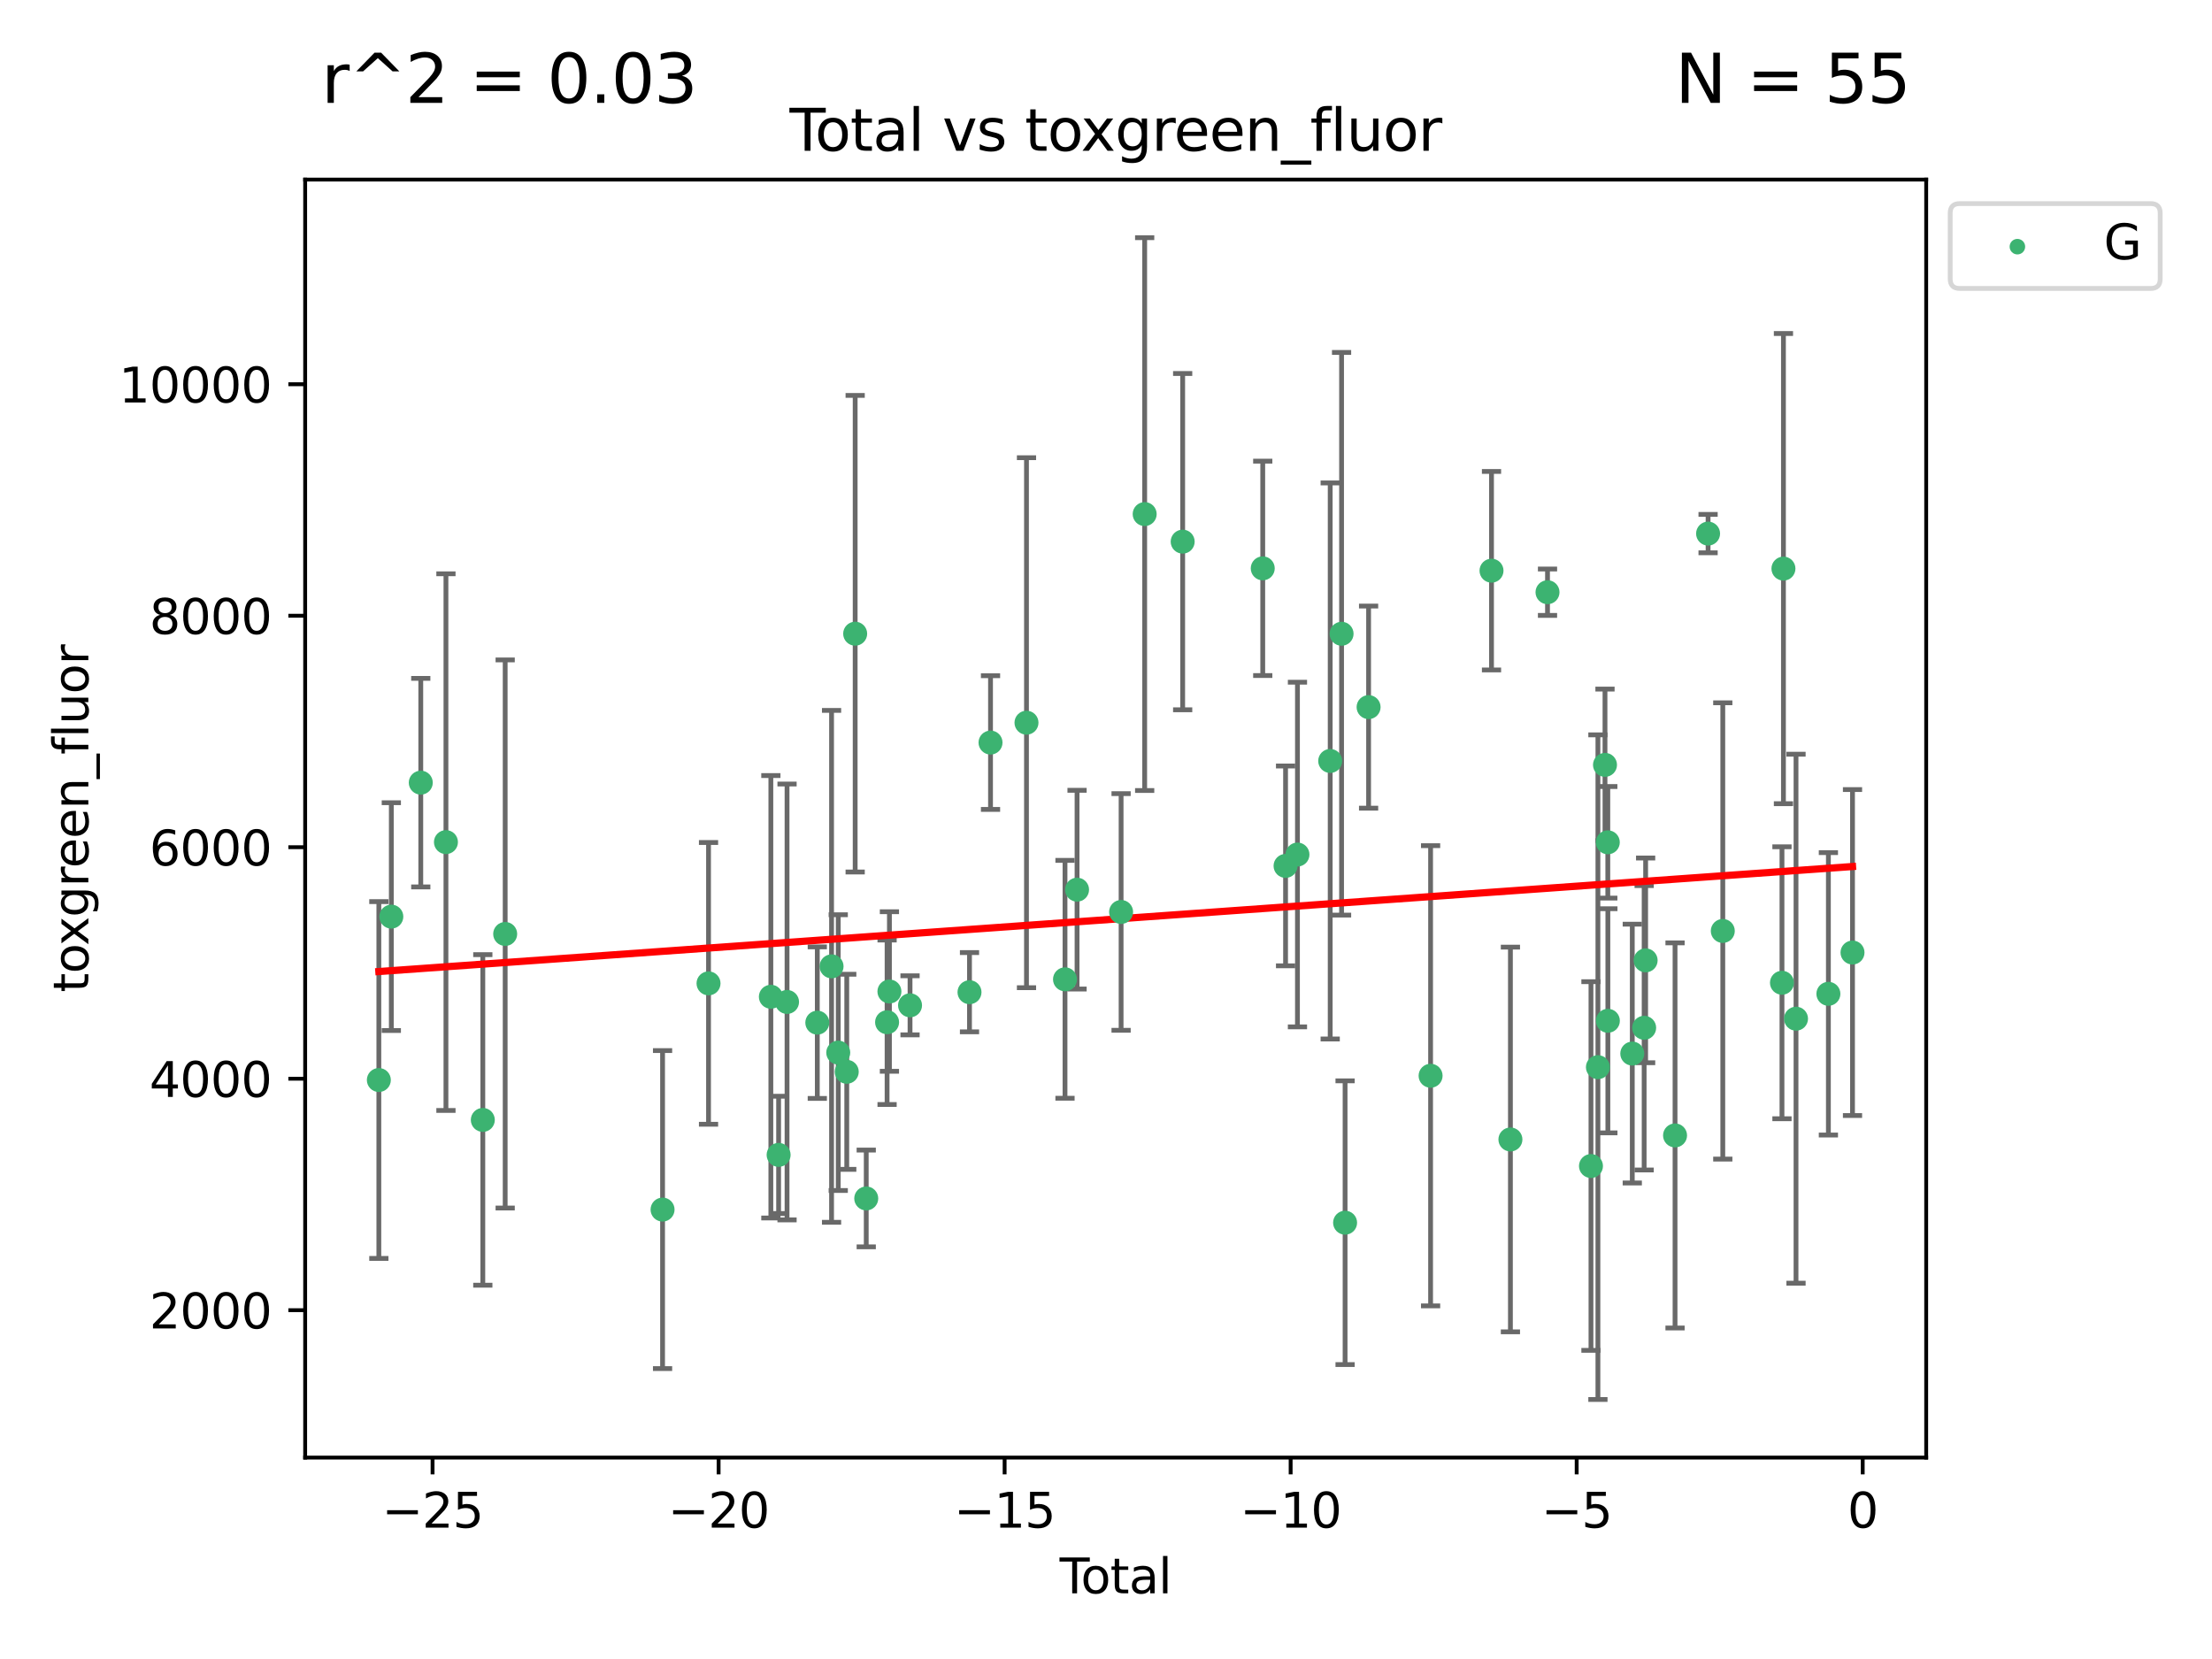 <?xml version="1.0" encoding="utf-8" standalone="no"?>
<!DOCTYPE svg PUBLIC "-//W3C//DTD SVG 1.1//EN"
  "http://www.w3.org/Graphics/SVG/1.1/DTD/svg11.dtd">
<svg xmlns:xlink="http://www.w3.org/1999/xlink" width="460.8pt" height="345.6pt" viewBox="0 0 460.8 345.6" xmlns="http://www.w3.org/2000/svg" version="1.1">
 <defs>
  <style type="text/css">*{stroke-linejoin: round; stroke-linecap: butt}</style>
 </defs>
 <g id="figure_1">
  <g id="patch_1">
   <path d="M 0 345.6 
L 460.8 345.6 
L 460.8 0 
L 0 0 
z
" style="fill: #ffffff"/>
  </g>
  <g id="axes_1">
   <g id="patch_2">
    <path d="M 63.571 303.64 
L 401.26 303.64 
L 401.26 37.411 
L 63.571 37.411 
z
" style="fill: #ffffff"/>
   </g>
   <g id="PathCollection_1">
    <defs>
     <path id="m24dd262005" d="M 0 1.118 
C 0.297 1.118 0.581 1 0.791 0.791 
C 1 0.581 1.118 0.297 1.118 0 
C 1.118 -0.297 1 -0.581 0.791 -0.791 
C 0.581 -1 0.297 -1.118 0 -1.118 
C -0.297 -1.118 -0.581 -1 -0.791 -0.791 
C -1 -0.581 -1.118 -0.297 -1.118 0 
C -1.118 0.297 -1 0.581 -0.791 0.791 
C -0.581 1 -0.297 1.118 0 1.118 
z
" style="stroke: #3cb371"/>
    </defs>
    <g clip-path="url(#p17756f77b7)">
     <use xlink:href="#m24dd262005" x="78.921" y="224.987" style="fill: #3cb371; stroke: #3cb371"/>
     <use xlink:href="#m24dd262005" x="81.519" y="190.95" style="fill: #3cb371; stroke: #3cb371"/>
     <use xlink:href="#m24dd262005" x="87.655" y="163.04" style="fill: #3cb371; stroke: #3cb371"/>
     <use xlink:href="#m24dd262005" x="92.898" y="175.428" style="fill: #3cb371; stroke: #3cb371"/>
     <use xlink:href="#m24dd262005" x="100.579" y="233.3" style="fill: #3cb371; stroke: #3cb371"/>
     <use xlink:href="#m24dd262005" x="105.238" y="194.56" style="fill: #3cb371; stroke: #3cb371"/>
     <use xlink:href="#m24dd262005" x="138.024" y="251.978" style="fill: #3cb371; stroke: #3cb371"/>
     <use xlink:href="#m24dd262005" x="147.599" y="204.856" style="fill: #3cb371; stroke: #3cb371"/>
     <use xlink:href="#m24dd262005" x="160.584" y="207.644" style="fill: #3cb371; stroke: #3cb371"/>
     <use xlink:href="#m24dd262005" x="162.2" y="240.582" style="fill: #3cb371; stroke: #3cb371"/>
     <use xlink:href="#m24dd262005" x="163.955" y="208.725" style="fill: #3cb371; stroke: #3cb371"/>
     <use xlink:href="#m24dd262005" x="170.26" y="213.037" style="fill: #3cb371; stroke: #3cb371"/>
     <use xlink:href="#m24dd262005" x="173.23" y="201.309" style="fill: #3cb371; stroke: #3cb371"/>
     <use xlink:href="#m24dd262005" x="174.622" y="219.279" style="fill: #3cb371; stroke: #3cb371"/>
     <use xlink:href="#m24dd262005" x="176.394" y="223.276" style="fill: #3cb371; stroke: #3cb371"/>
     <use xlink:href="#m24dd262005" x="178.147" y="132.012" style="fill: #3cb371; stroke: #3cb371"/>
     <use xlink:href="#m24dd262005" x="180.453" y="249.66" style="fill: #3cb371; stroke: #3cb371"/>
     <use xlink:href="#m24dd262005" x="184.796" y="212.952" style="fill: #3cb371; stroke: #3cb371"/>
     <use xlink:href="#m24dd262005" x="185.283" y="206.548" style="fill: #3cb371; stroke: #3cb371"/>
     <use xlink:href="#m24dd262005" x="189.577" y="209.427" style="fill: #3cb371; stroke: #3cb371"/>
     <use xlink:href="#m24dd262005" x="201.965" y="206.695" style="fill: #3cb371; stroke: #3cb371"/>
     <use xlink:href="#m24dd262005" x="206.344" y="154.691" style="fill: #3cb371; stroke: #3cb371"/>
     <use xlink:href="#m24dd262005" x="213.836" y="150.551" style="fill: #3cb371; stroke: #3cb371"/>
     <use xlink:href="#m24dd262005" x="221.86" y="204.009" style="fill: #3cb371; stroke: #3cb371"/>
     <use xlink:href="#m24dd262005" x="224.371" y="185.334" style="fill: #3cb371; stroke: #3cb371"/>
     <use xlink:href="#m24dd262005" x="233.545" y="189.978" style="fill: #3cb371; stroke: #3cb371"/>
     <use xlink:href="#m24dd262005" x="238.457" y="107.093" style="fill: #3cb371; stroke: #3cb371"/>
     <use xlink:href="#m24dd262005" x="246.372" y="112.834" style="fill: #3cb371; stroke: #3cb371"/>
     <use xlink:href="#m24dd262005" x="263.053" y="118.398" style="fill: #3cb371; stroke: #3cb371"/>
     <use xlink:href="#m24dd262005" x="267.806" y="180.385" style="fill: #3cb371; stroke: #3cb371"/>
     <use xlink:href="#m24dd262005" x="270.284" y="178.018" style="fill: #3cb371; stroke: #3cb371"/>
     <use xlink:href="#m24dd262005" x="277.105" y="158.522" style="fill: #3cb371; stroke: #3cb371"/>
     <use xlink:href="#m24dd262005" x="279.473" y="132.024" style="fill: #3cb371; stroke: #3cb371"/>
     <use xlink:href="#m24dd262005" x="280.207" y="254.71" style="fill: #3cb371; stroke: #3cb371"/>
     <use xlink:href="#m24dd262005" x="285.103" y="147.305" style="fill: #3cb371; stroke: #3cb371"/>
     <use xlink:href="#m24dd262005" x="298.019" y="224.1" style="fill: #3cb371; stroke: #3cb371"/>
     <use xlink:href="#m24dd262005" x="310.709" y="118.884" style="fill: #3cb371; stroke: #3cb371"/>
     <use xlink:href="#m24dd262005" x="314.648" y="237.372" style="fill: #3cb371; stroke: #3cb371"/>
     <use xlink:href="#m24dd262005" x="322.375" y="123.369" style="fill: #3cb371; stroke: #3cb371"/>
     <use xlink:href="#m24dd262005" x="331.428" y="242.905" style="fill: #3cb371; stroke: #3cb371"/>
     <use xlink:href="#m24dd262005" x="332.876" y="222.311" style="fill: #3cb371; stroke: #3cb371"/>
     <use xlink:href="#m24dd262005" x="334.35" y="159.337" style="fill: #3cb371; stroke: #3cb371"/>
     <use xlink:href="#m24dd262005" x="334.935" y="175.469" style="fill: #3cb371; stroke: #3cb371"/>
     <use xlink:href="#m24dd262005" x="334.948" y="212.65" style="fill: #3cb371; stroke: #3cb371"/>
     <use xlink:href="#m24dd262005" x="340.034" y="219.481" style="fill: #3cb371; stroke: #3cb371"/>
     <use xlink:href="#m24dd262005" x="342.507" y="214.107" style="fill: #3cb371; stroke: #3cb371"/>
     <use xlink:href="#m24dd262005" x="342.815" y="200.062" style="fill: #3cb371; stroke: #3cb371"/>
     <use xlink:href="#m24dd262005" x="348.943" y="236.53" style="fill: #3cb371; stroke: #3cb371"/>
     <use xlink:href="#m24dd262005" x="355.825" y="111.158" style="fill: #3cb371; stroke: #3cb371"/>
     <use xlink:href="#m24dd262005" x="358.889" y="193.934" style="fill: #3cb371; stroke: #3cb371"/>
     <use xlink:href="#m24dd262005" x="371.217" y="204.728" style="fill: #3cb371; stroke: #3cb371"/>
     <use xlink:href="#m24dd262005" x="371.524" y="118.451" style="fill: #3cb371; stroke: #3cb371"/>
     <use xlink:href="#m24dd262005" x="374.143" y="212.213" style="fill: #3cb371; stroke: #3cb371"/>
     <use xlink:href="#m24dd262005" x="380.887" y="207.031" style="fill: #3cb371; stroke: #3cb371"/>
     <use xlink:href="#m24dd262005" x="385.911" y="198.431" style="fill: #3cb371; stroke: #3cb371"/>
    </g>
   </g>
   <g id="matplotlib.axis_1">
    <g id="xtick_1">
     <g id="line2d_1">
      <defs>
       <path id="md5fdddfb2f" d="M 0 0 
L 0 3.5 
" style="stroke: #000000; stroke-width: 0.8"/>
      </defs>
      <g>
       <use xlink:href="#md5fdddfb2f" x="90.111" y="303.64" style="stroke: #000000; stroke-width: 0.8"/>
      </g>
     </g>
     <g id="text_1">
      <!-- −25 -->
      <g transform="translate(79.558 318.238)scale(0.1 -0.1)">
       <defs>
        <path id="DejaVuSans-2212" d="M 678 2272 
L 4684 2272 
L 4684 1741 
L 678 1741 
L 678 2272 
z
" transform="scale(0.016)"/>
        <path id="DejaVuSans-32" d="M 1228 531 
L 3431 531 
L 3431 0 
L 469 0 
L 469 531 
Q 828 903 1448 1529 
Q 2069 2156 2228 2338 
Q 2531 2678 2651 2914 
Q 2772 3150 2772 3378 
Q 2772 3750 2511 3984 
Q 2250 4219 1831 4219 
Q 1534 4219 1204 4116 
Q 875 4013 500 3803 
L 500 4441 
Q 881 4594 1212 4672 
Q 1544 4750 1819 4750 
Q 2544 4750 2975 4387 
Q 3406 4025 3406 3419 
Q 3406 3131 3298 2873 
Q 3191 2616 2906 2266 
Q 2828 2175 2409 1742 
Q 1991 1309 1228 531 
z
" transform="scale(0.016)"/>
        <path id="DejaVuSans-35" d="M 691 4666 
L 3169 4666 
L 3169 4134 
L 1269 4134 
L 1269 2991 
Q 1406 3038 1543 3061 
Q 1681 3084 1819 3084 
Q 2600 3084 3056 2656 
Q 3513 2228 3513 1497 
Q 3513 744 3044 326 
Q 2575 -91 1722 -91 
Q 1428 -91 1123 -41 
Q 819 9 494 109 
L 494 744 
Q 775 591 1075 516 
Q 1375 441 1709 441 
Q 2250 441 2565 725 
Q 2881 1009 2881 1497 
Q 2881 1984 2565 2268 
Q 2250 2553 1709 2553 
Q 1456 2553 1204 2497 
Q 953 2441 691 2322 
L 691 4666 
z
" transform="scale(0.016)"/>
       </defs>
       <use xlink:href="#DejaVuSans-2212"/>
       <use xlink:href="#DejaVuSans-32" x="83.789"/>
       <use xlink:href="#DejaVuSans-35" x="147.412"/>
      </g>
     </g>
    </g>
    <g id="xtick_2">
     <g id="line2d_2">
      <g>
       <use xlink:href="#md5fdddfb2f" x="149.696" y="303.64" style="stroke: #000000; stroke-width: 0.8"/>
      </g>
     </g>
     <g id="text_2">
      <!-- −20 -->
      <g transform="translate(139.143 318.238)scale(0.1 -0.1)">
       <defs>
        <path id="DejaVuSans-30" d="M 2034 4250 
Q 1547 4250 1301 3770 
Q 1056 3291 1056 2328 
Q 1056 1369 1301 889 
Q 1547 409 2034 409 
Q 2525 409 2770 889 
Q 3016 1369 3016 2328 
Q 3016 3291 2770 3770 
Q 2525 4250 2034 4250 
z
M 2034 4750 
Q 2819 4750 3233 4129 
Q 3647 3509 3647 2328 
Q 3647 1150 3233 529 
Q 2819 -91 2034 -91 
Q 1250 -91 836 529 
Q 422 1150 422 2328 
Q 422 3509 836 4129 
Q 1250 4750 2034 4750 
z
" transform="scale(0.016)"/>
       </defs>
       <use xlink:href="#DejaVuSans-2212"/>
       <use xlink:href="#DejaVuSans-32" x="83.789"/>
       <use xlink:href="#DejaVuSans-30" x="147.412"/>
      </g>
     </g>
    </g>
    <g id="xtick_3">
     <g id="line2d_3">
      <g>
       <use xlink:href="#md5fdddfb2f" x="209.28" y="303.64" style="stroke: #000000; stroke-width: 0.8"/>
      </g>
     </g>
     <g id="text_3">
      <!-- −15 -->
      <g transform="translate(198.728 318.238)scale(0.1 -0.1)">
       <defs>
        <path id="DejaVuSans-31" d="M 794 531 
L 1825 531 
L 1825 4091 
L 703 3866 
L 703 4441 
L 1819 4666 
L 2450 4666 
L 2450 531 
L 3481 531 
L 3481 0 
L 794 0 
L 794 531 
z
" transform="scale(0.016)"/>
       </defs>
       <use xlink:href="#DejaVuSans-2212"/>
       <use xlink:href="#DejaVuSans-31" x="83.789"/>
       <use xlink:href="#DejaVuSans-35" x="147.412"/>
      </g>
     </g>
    </g>
    <g id="xtick_4">
     <g id="line2d_4">
      <g>
       <use xlink:href="#md5fdddfb2f" x="268.865" y="303.64" style="stroke: #000000; stroke-width: 0.8"/>
      </g>
     </g>
     <g id="text_4">
      <!-- −10 -->
      <g transform="translate(258.313 318.238)scale(0.1 -0.1)">
       <use xlink:href="#DejaVuSans-2212"/>
       <use xlink:href="#DejaVuSans-31" x="83.789"/>
       <use xlink:href="#DejaVuSans-30" x="147.412"/>
      </g>
     </g>
    </g>
    <g id="xtick_5">
     <g id="line2d_5">
      <g>
       <use xlink:href="#md5fdddfb2f" x="328.45" y="303.64" style="stroke: #000000; stroke-width: 0.8"/>
      </g>
     </g>
     <g id="text_5">
      <!-- −5 -->
      <g transform="translate(321.079 318.238)scale(0.1 -0.1)">
       <use xlink:href="#DejaVuSans-2212"/>
       <use xlink:href="#DejaVuSans-35" x="83.789"/>
      </g>
     </g>
    </g>
    <g id="xtick_6">
     <g id="line2d_6">
      <g>
       <use xlink:href="#md5fdddfb2f" x="388.035" y="303.64" style="stroke: #000000; stroke-width: 0.8"/>
      </g>
     </g>
     <g id="text_6">
      <!-- 0 -->
      <g transform="translate(384.854 318.238)scale(0.1 -0.1)">
       <use xlink:href="#DejaVuSans-30"/>
      </g>
     </g>
    </g>
    <g id="text_7">
     <!-- Total -->
     <g transform="translate(220.739 331.917)scale(0.1 -0.1)">
      <defs>
       <path id="DejaVuSans-54" d="M -19 4666 
L 3928 4666 
L 3928 4134 
L 2272 4134 
L 2272 0 
L 1638 0 
L 1638 4134 
L -19 4134 
L -19 4666 
z
" transform="scale(0.016)"/>
       <path id="DejaVuSans-6f" d="M 1959 3097 
Q 1497 3097 1228 2736 
Q 959 2375 959 1747 
Q 959 1119 1226 758 
Q 1494 397 1959 397 
Q 2419 397 2687 759 
Q 2956 1122 2956 1747 
Q 2956 2369 2687 2733 
Q 2419 3097 1959 3097 
z
M 1959 3584 
Q 2709 3584 3137 3096 
Q 3566 2609 3566 1747 
Q 3566 888 3137 398 
Q 2709 -91 1959 -91 
Q 1206 -91 779 398 
Q 353 888 353 1747 
Q 353 2609 779 3096 
Q 1206 3584 1959 3584 
z
" transform="scale(0.016)"/>
       <path id="DejaVuSans-74" d="M 1172 4494 
L 1172 3500 
L 2356 3500 
L 2356 3053 
L 1172 3053 
L 1172 1153 
Q 1172 725 1289 603 
Q 1406 481 1766 481 
L 2356 481 
L 2356 0 
L 1766 0 
Q 1100 0 847 248 
Q 594 497 594 1153 
L 594 3053 
L 172 3053 
L 172 3500 
L 594 3500 
L 594 4494 
L 1172 4494 
z
" transform="scale(0.016)"/>
       <path id="DejaVuSans-61" d="M 2194 1759 
Q 1497 1759 1228 1600 
Q 959 1441 959 1056 
Q 959 750 1161 570 
Q 1363 391 1709 391 
Q 2188 391 2477 730 
Q 2766 1069 2766 1631 
L 2766 1759 
L 2194 1759 
z
M 3341 1997 
L 3341 0 
L 2766 0 
L 2766 531 
Q 2569 213 2275 61 
Q 1981 -91 1556 -91 
Q 1019 -91 701 211 
Q 384 513 384 1019 
Q 384 1609 779 1909 
Q 1175 2209 1959 2209 
L 2766 2209 
L 2766 2266 
Q 2766 2663 2505 2880 
Q 2244 3097 1772 3097 
Q 1472 3097 1187 3025 
Q 903 2953 641 2809 
L 641 3341 
Q 956 3463 1253 3523 
Q 1550 3584 1831 3584 
Q 2591 3584 2966 3190 
Q 3341 2797 3341 1997 
z
" transform="scale(0.016)"/>
       <path id="DejaVuSans-6c" d="M 603 4863 
L 1178 4863 
L 1178 0 
L 603 0 
L 603 4863 
z
" transform="scale(0.016)"/>
      </defs>
      <use xlink:href="#DejaVuSans-54"/>
      <use xlink:href="#DejaVuSans-6f" x="44.084"/>
      <use xlink:href="#DejaVuSans-74" x="105.266"/>
      <use xlink:href="#DejaVuSans-61" x="144.475"/>
      <use xlink:href="#DejaVuSans-6c" x="205.754"/>
     </g>
    </g>
   </g>
   <g id="matplotlib.axis_2">
    <g id="ytick_1">
     <g id="line2d_7">
      <defs>
       <path id="mfd75d704a4" d="M 0 0 
L -3.5 0 
" style="stroke: #000000; stroke-width: 0.8"/>
      </defs>
      <g>
       <use xlink:href="#mfd75d704a4" x="63.571" y="272.935" style="stroke: #000000; stroke-width: 0.8"/>
      </g>
     </g>
     <g id="text_8">
      <!-- 2000 -->
      <g transform="translate(31.121 276.734)scale(0.1 -0.1)">
       <use xlink:href="#DejaVuSans-32"/>
       <use xlink:href="#DejaVuSans-30" x="63.623"/>
       <use xlink:href="#DejaVuSans-30" x="127.246"/>
       <use xlink:href="#DejaVuSans-30" x="190.869"/>
      </g>
     </g>
    </g>
    <g id="ytick_2">
     <g id="line2d_8">
      <g>
       <use xlink:href="#mfd75d704a4" x="63.571" y="224.712" style="stroke: #000000; stroke-width: 0.8"/>
      </g>
     </g>
     <g id="text_9">
      <!-- 4000 -->
      <g transform="translate(31.121 228.511)scale(0.1 -0.1)">
       <defs>
        <path id="DejaVuSans-34" d="M 2419 4116 
L 825 1625 
L 2419 1625 
L 2419 4116 
z
M 2253 4666 
L 3047 4666 
L 3047 1625 
L 3713 1625 
L 3713 1100 
L 3047 1100 
L 3047 0 
L 2419 0 
L 2419 1100 
L 313 1100 
L 313 1709 
L 2253 4666 
z
" transform="scale(0.016)"/>
       </defs>
       <use xlink:href="#DejaVuSans-34"/>
       <use xlink:href="#DejaVuSans-30" x="63.623"/>
       <use xlink:href="#DejaVuSans-30" x="127.246"/>
       <use xlink:href="#DejaVuSans-30" x="190.869"/>
      </g>
     </g>
    </g>
    <g id="ytick_3">
     <g id="line2d_9">
      <g>
       <use xlink:href="#mfd75d704a4" x="63.571" y="176.489" style="stroke: #000000; stroke-width: 0.8"/>
      </g>
     </g>
     <g id="text_10">
      <!-- 6000 -->
      <g transform="translate(31.121 180.288)scale(0.1 -0.1)">
       <defs>
        <path id="DejaVuSans-36" d="M 2113 2584 
Q 1688 2584 1439 2293 
Q 1191 2003 1191 1497 
Q 1191 994 1439 701 
Q 1688 409 2113 409 
Q 2538 409 2786 701 
Q 3034 994 3034 1497 
Q 3034 2003 2786 2293 
Q 2538 2584 2113 2584 
z
M 3366 4563 
L 3366 3988 
Q 3128 4100 2886 4159 
Q 2644 4219 2406 4219 
Q 1781 4219 1451 3797 
Q 1122 3375 1075 2522 
Q 1259 2794 1537 2939 
Q 1816 3084 2150 3084 
Q 2853 3084 3261 2657 
Q 3669 2231 3669 1497 
Q 3669 778 3244 343 
Q 2819 -91 2113 -91 
Q 1303 -91 875 529 
Q 447 1150 447 2328 
Q 447 3434 972 4092 
Q 1497 4750 2381 4750 
Q 2619 4750 2861 4703 
Q 3103 4656 3366 4563 
z
" transform="scale(0.016)"/>
       </defs>
       <use xlink:href="#DejaVuSans-36"/>
       <use xlink:href="#DejaVuSans-30" x="63.623"/>
       <use xlink:href="#DejaVuSans-30" x="127.246"/>
       <use xlink:href="#DejaVuSans-30" x="190.869"/>
      </g>
     </g>
    </g>
    <g id="ytick_4">
     <g id="line2d_10">
      <g>
       <use xlink:href="#mfd75d704a4" x="63.571" y="128.266" style="stroke: #000000; stroke-width: 0.8"/>
      </g>
     </g>
     <g id="text_11">
      <!-- 8000 -->
      <g transform="translate(31.121 132.065)scale(0.1 -0.1)">
       <defs>
        <path id="DejaVuSans-38" d="M 2034 2216 
Q 1584 2216 1326 1975 
Q 1069 1734 1069 1313 
Q 1069 891 1326 650 
Q 1584 409 2034 409 
Q 2484 409 2743 651 
Q 3003 894 3003 1313 
Q 3003 1734 2745 1975 
Q 2488 2216 2034 2216 
z
M 1403 2484 
Q 997 2584 770 2862 
Q 544 3141 544 3541 
Q 544 4100 942 4425 
Q 1341 4750 2034 4750 
Q 2731 4750 3128 4425 
Q 3525 4100 3525 3541 
Q 3525 3141 3298 2862 
Q 3072 2584 2669 2484 
Q 3125 2378 3379 2068 
Q 3634 1759 3634 1313 
Q 3634 634 3220 271 
Q 2806 -91 2034 -91 
Q 1263 -91 848 271 
Q 434 634 434 1313 
Q 434 1759 690 2068 
Q 947 2378 1403 2484 
z
M 1172 3481 
Q 1172 3119 1398 2916 
Q 1625 2713 2034 2713 
Q 2441 2713 2670 2916 
Q 2900 3119 2900 3481 
Q 2900 3844 2670 4047 
Q 2441 4250 2034 4250 
Q 1625 4250 1398 4047 
Q 1172 3844 1172 3481 
z
" transform="scale(0.016)"/>
       </defs>
       <use xlink:href="#DejaVuSans-38"/>
       <use xlink:href="#DejaVuSans-30" x="63.623"/>
       <use xlink:href="#DejaVuSans-30" x="127.246"/>
       <use xlink:href="#DejaVuSans-30" x="190.869"/>
      </g>
     </g>
    </g>
    <g id="ytick_5">
     <g id="line2d_11">
      <g>
       <use xlink:href="#mfd75d704a4" x="63.571" y="80.043" style="stroke: #000000; stroke-width: 0.8"/>
      </g>
     </g>
     <g id="text_12">
      <!-- 10000 -->
      <g transform="translate(24.759 83.842)scale(0.1 -0.1)">
       <use xlink:href="#DejaVuSans-31"/>
       <use xlink:href="#DejaVuSans-30" x="63.623"/>
       <use xlink:href="#DejaVuSans-30" x="127.246"/>
       <use xlink:href="#DejaVuSans-30" x="190.869"/>
       <use xlink:href="#DejaVuSans-30" x="254.492"/>
      </g>
     </g>
    </g>
    <g id="text_13">
     <!-- toxgreen_fluor -->
     <g transform="translate(18.401 206.72)rotate(-90)scale(0.1 -0.1)">
      <defs>
       <path id="DejaVuSans-78" d="M 3513 3500 
L 2247 1797 
L 3578 0 
L 2900 0 
L 1881 1375 
L 863 0 
L 184 0 
L 1544 1831 
L 300 3500 
L 978 3500 
L 1906 2253 
L 2834 3500 
L 3513 3500 
z
" transform="scale(0.016)"/>
       <path id="DejaVuSans-67" d="M 2906 1791 
Q 2906 2416 2648 2759 
Q 2391 3103 1925 3103 
Q 1463 3103 1205 2759 
Q 947 2416 947 1791 
Q 947 1169 1205 825 
Q 1463 481 1925 481 
Q 2391 481 2648 825 
Q 2906 1169 2906 1791 
z
M 3481 434 
Q 3481 -459 3084 -895 
Q 2688 -1331 1869 -1331 
Q 1566 -1331 1297 -1286 
Q 1028 -1241 775 -1147 
L 775 -588 
Q 1028 -725 1275 -790 
Q 1522 -856 1778 -856 
Q 2344 -856 2625 -561 
Q 2906 -266 2906 331 
L 2906 616 
Q 2728 306 2450 153 
Q 2172 0 1784 0 
Q 1141 0 747 490 
Q 353 981 353 1791 
Q 353 2603 747 3093 
Q 1141 3584 1784 3584 
Q 2172 3584 2450 3431 
Q 2728 3278 2906 2969 
L 2906 3500 
L 3481 3500 
L 3481 434 
z
" transform="scale(0.016)"/>
       <path id="DejaVuSans-72" d="M 2631 2963 
Q 2534 3019 2420 3045 
Q 2306 3072 2169 3072 
Q 1681 3072 1420 2755 
Q 1159 2438 1159 1844 
L 1159 0 
L 581 0 
L 581 3500 
L 1159 3500 
L 1159 2956 
Q 1341 3275 1631 3429 
Q 1922 3584 2338 3584 
Q 2397 3584 2469 3576 
Q 2541 3569 2628 3553 
L 2631 2963 
z
" transform="scale(0.016)"/>
       <path id="DejaVuSans-65" d="M 3597 1894 
L 3597 1613 
L 953 1613 
Q 991 1019 1311 708 
Q 1631 397 2203 397 
Q 2534 397 2845 478 
Q 3156 559 3463 722 
L 3463 178 
Q 3153 47 2828 -22 
Q 2503 -91 2169 -91 
Q 1331 -91 842 396 
Q 353 884 353 1716 
Q 353 2575 817 3079 
Q 1281 3584 2069 3584 
Q 2775 3584 3186 3129 
Q 3597 2675 3597 1894 
z
M 3022 2063 
Q 3016 2534 2758 2815 
Q 2500 3097 2075 3097 
Q 1594 3097 1305 2825 
Q 1016 2553 972 2059 
L 3022 2063 
z
" transform="scale(0.016)"/>
       <path id="DejaVuSans-6e" d="M 3513 2113 
L 3513 0 
L 2938 0 
L 2938 2094 
Q 2938 2591 2744 2837 
Q 2550 3084 2163 3084 
Q 1697 3084 1428 2787 
Q 1159 2491 1159 1978 
L 1159 0 
L 581 0 
L 581 3500 
L 1159 3500 
L 1159 2956 
Q 1366 3272 1645 3428 
Q 1925 3584 2291 3584 
Q 2894 3584 3203 3211 
Q 3513 2838 3513 2113 
z
" transform="scale(0.016)"/>
       <path id="DejaVuSans-5f" d="M 3263 -1063 
L 3263 -1509 
L -63 -1509 
L -63 -1063 
L 3263 -1063 
z
" transform="scale(0.016)"/>
       <path id="DejaVuSans-66" d="M 2375 4863 
L 2375 4384 
L 1825 4384 
Q 1516 4384 1395 4259 
Q 1275 4134 1275 3809 
L 1275 3500 
L 2222 3500 
L 2222 3053 
L 1275 3053 
L 1275 0 
L 697 0 
L 697 3053 
L 147 3053 
L 147 3500 
L 697 3500 
L 697 3744 
Q 697 4328 969 4595 
Q 1241 4863 1831 4863 
L 2375 4863 
z
" transform="scale(0.016)"/>
       <path id="DejaVuSans-75" d="M 544 1381 
L 544 3500 
L 1119 3500 
L 1119 1403 
Q 1119 906 1312 657 
Q 1506 409 1894 409 
Q 2359 409 2629 706 
Q 2900 1003 2900 1516 
L 2900 3500 
L 3475 3500 
L 3475 0 
L 2900 0 
L 2900 538 
Q 2691 219 2414 64 
Q 2138 -91 1772 -91 
Q 1169 -91 856 284 
Q 544 659 544 1381 
z
M 1991 3584 
L 1991 3584 
z
" transform="scale(0.016)"/>
      </defs>
      <use xlink:href="#DejaVuSans-74"/>
      <use xlink:href="#DejaVuSans-6f" x="39.209"/>
      <use xlink:href="#DejaVuSans-78" x="97.266"/>
      <use xlink:href="#DejaVuSans-67" x="156.445"/>
      <use xlink:href="#DejaVuSans-72" x="219.922"/>
      <use xlink:href="#DejaVuSans-65" x="258.785"/>
      <use xlink:href="#DejaVuSans-65" x="320.309"/>
      <use xlink:href="#DejaVuSans-6e" x="381.832"/>
      <use xlink:href="#DejaVuSans-5f" x="445.211"/>
      <use xlink:href="#DejaVuSans-66" x="495.211"/>
      <use xlink:href="#DejaVuSans-6c" x="530.416"/>
      <use xlink:href="#DejaVuSans-75" x="558.199"/>
      <use xlink:href="#DejaVuSans-6f" x="621.578"/>
      <use xlink:href="#DejaVuSans-72" x="682.76"/>
     </g>
    </g>
   </g>
   <g id="LineCollection_1">
    <path d="M 78.921 262.151 
L 78.921 187.823 
" clip-path="url(#p17756f77b7)" style="fill: none; stroke: #696969"/>
    <path d="M 81.519 214.678 
L 81.519 167.222 
" clip-path="url(#p17756f77b7)" style="fill: none; stroke: #696969"/>
    <path d="M 87.655 184.763 
L 87.655 141.317 
" clip-path="url(#p17756f77b7)" style="fill: none; stroke: #696969"/>
    <path d="M 92.898 231.325 
L 92.898 119.532 
" clip-path="url(#p17756f77b7)" style="fill: none; stroke: #696969"/>
    <path d="M 100.579 267.733 
L 100.579 198.868 
" clip-path="url(#p17756f77b7)" style="fill: none; stroke: #696969"/>
    <path d="M 105.238 251.65 
L 105.238 137.47 
" clip-path="url(#p17756f77b7)" style="fill: none; stroke: #696969"/>
    <path d="M 138.024 285.101 
L 138.024 218.856 
" clip-path="url(#p17756f77b7)" style="fill: none; stroke: #696969"/>
    <path d="M 147.599 234.203 
L 147.599 175.508 
" clip-path="url(#p17756f77b7)" style="fill: none; stroke: #696969"/>
    <path d="M 160.584 253.727 
L 160.584 161.561 
" clip-path="url(#p17756f77b7)" style="fill: none; stroke: #696969"/>
    <path d="M 162.2 252.8 
L 162.2 228.365 
" clip-path="url(#p17756f77b7)" style="fill: none; stroke: #696969"/>
    <path d="M 163.955 254.126 
L 163.955 163.323 
" clip-path="url(#p17756f77b7)" style="fill: none; stroke: #696969"/>
    <path d="M 170.26 228.823 
L 170.26 197.251 
" clip-path="url(#p17756f77b7)" style="fill: none; stroke: #696969"/>
    <path d="M 173.23 254.627 
L 173.23 147.99 
" clip-path="url(#p17756f77b7)" style="fill: none; stroke: #696969"/>
    <path d="M 174.622 247.999 
L 174.622 190.559 
" clip-path="url(#p17756f77b7)" style="fill: none; stroke: #696969"/>
    <path d="M 176.394 243.599 
L 176.394 202.952 
" clip-path="url(#p17756f77b7)" style="fill: none; stroke: #696969"/>
    <path d="M 178.147 181.652 
L 178.147 82.373 
" clip-path="url(#p17756f77b7)" style="fill: none; stroke: #696969"/>
    <path d="M 180.453 259.739 
L 180.453 239.581 
" clip-path="url(#p17756f77b7)" style="fill: none; stroke: #696969"/>
    <path d="M 184.796 230.084 
L 184.796 195.82 
" clip-path="url(#p17756f77b7)" style="fill: none; stroke: #696969"/>
    <path d="M 185.283 223.168 
L 185.283 189.928 
" clip-path="url(#p17756f77b7)" style="fill: none; stroke: #696969"/>
    <path d="M 189.577 215.581 
L 189.577 203.273 
" clip-path="url(#p17756f77b7)" style="fill: none; stroke: #696969"/>
    <path d="M 201.965 214.952 
L 201.965 198.439 
" clip-path="url(#p17756f77b7)" style="fill: none; stroke: #696969"/>
    <path d="M 206.344 168.615 
L 206.344 140.766 
" clip-path="url(#p17756f77b7)" style="fill: none; stroke: #696969"/>
    <path d="M 213.836 205.753 
L 213.836 95.349 
" clip-path="url(#p17756f77b7)" style="fill: none; stroke: #696969"/>
    <path d="M 221.86 228.784 
L 221.86 179.234 
" clip-path="url(#p17756f77b7)" style="fill: none; stroke: #696969"/>
    <path d="M 224.371 206.033 
L 224.371 164.635 
" clip-path="url(#p17756f77b7)" style="fill: none; stroke: #696969"/>
    <path d="M 233.545 214.628 
L 233.545 165.329 
" clip-path="url(#p17756f77b7)" style="fill: none; stroke: #696969"/>
    <path d="M 238.457 164.674 
L 238.457 49.513 
" clip-path="url(#p17756f77b7)" style="fill: none; stroke: #696969"/>
    <path d="M 246.372 147.86 
L 246.372 77.809 
" clip-path="url(#p17756f77b7)" style="fill: none; stroke: #696969"/>
    <path d="M 263.053 140.728 
L 263.053 96.068 
" clip-path="url(#p17756f77b7)" style="fill: none; stroke: #696969"/>
    <path d="M 267.806 201.198 
L 267.806 159.573 
" clip-path="url(#p17756f77b7)" style="fill: none; stroke: #696969"/>
    <path d="M 270.284 213.917 
L 270.284 142.119 
" clip-path="url(#p17756f77b7)" style="fill: none; stroke: #696969"/>
    <path d="M 277.105 216.441 
L 277.105 100.602 
" clip-path="url(#p17756f77b7)" style="fill: none; stroke: #696969"/>
    <path d="M 279.473 190.628 
L 279.473 73.42 
" clip-path="url(#p17756f77b7)" style="fill: none; stroke: #696969"/>
    <path d="M 280.207 284.264 
L 280.207 225.157 
" clip-path="url(#p17756f77b7)" style="fill: none; stroke: #696969"/>
    <path d="M 285.103 168.36 
L 285.103 126.25 
" clip-path="url(#p17756f77b7)" style="fill: none; stroke: #696969"/>
    <path d="M 298.019 272.034 
L 298.019 176.166 
" clip-path="url(#p17756f77b7)" style="fill: none; stroke: #696969"/>
    <path d="M 310.709 139.561 
L 310.709 98.208 
" clip-path="url(#p17756f77b7)" style="fill: none; stroke: #696969"/>
    <path d="M 314.648 277.442 
L 314.648 197.301 
" clip-path="url(#p17756f77b7)" style="fill: none; stroke: #696969"/>
    <path d="M 322.375 128.202 
L 322.375 118.535 
" clip-path="url(#p17756f77b7)" style="fill: none; stroke: #696969"/>
    <path d="M 331.428 281.306 
L 331.428 204.503 
" clip-path="url(#p17756f77b7)" style="fill: none; stroke: #696969"/>
    <path d="M 332.876 291.539 
L 332.876 153.084 
" clip-path="url(#p17756f77b7)" style="fill: none; stroke: #696969"/>
    <path d="M 334.35 175.125 
L 334.35 143.549 
" clip-path="url(#p17756f77b7)" style="fill: none; stroke: #696969"/>
    <path d="M 334.935 187.091 
L 334.935 163.847 
" clip-path="url(#p17756f77b7)" style="fill: none; stroke: #696969"/>
    <path d="M 334.948 236 
L 334.948 189.3 
" clip-path="url(#p17756f77b7)" style="fill: none; stroke: #696969"/>
    <path d="M 340.034 246.435 
L 340.034 192.526 
" clip-path="url(#p17756f77b7)" style="fill: none; stroke: #696969"/>
    <path d="M 342.507 243.723 
L 342.507 184.49 
" clip-path="url(#p17756f77b7)" style="fill: none; stroke: #696969"/>
    <path d="M 342.815 221.385 
L 342.815 178.74 
" clip-path="url(#p17756f77b7)" style="fill: none; stroke: #696969"/>
    <path d="M 348.943 276.643 
L 348.943 196.418 
" clip-path="url(#p17756f77b7)" style="fill: none; stroke: #696969"/>
    <path d="M 355.825 115.159 
L 355.825 107.158 
" clip-path="url(#p17756f77b7)" style="fill: none; stroke: #696969"/>
    <path d="M 358.889 241.46 
L 358.889 146.408 
" clip-path="url(#p17756f77b7)" style="fill: none; stroke: #696969"/>
    <path d="M 371.217 233.056 
L 371.217 176.4 
" clip-path="url(#p17756f77b7)" style="fill: none; stroke: #696969"/>
    <path d="M 371.524 167.426 
L 371.524 69.475 
" clip-path="url(#p17756f77b7)" style="fill: none; stroke: #696969"/>
    <path d="M 374.143 267.312 
L 374.143 157.114 
" clip-path="url(#p17756f77b7)" style="fill: none; stroke: #696969"/>
    <path d="M 380.887 236.447 
L 380.887 177.614 
" clip-path="url(#p17756f77b7)" style="fill: none; stroke: #696969"/>
    <path d="M 385.911 232.383 
L 385.911 164.478 
" clip-path="url(#p17756f77b7)" style="fill: none; stroke: #696969"/>
   </g>
   <g id="line2d_12">
    <defs>
     <path id="m58a1a85f98" d="M 2 0 
L -2 -0 
" style="stroke: #696969"/>
    </defs>
    <g clip-path="url(#p17756f77b7)">
     <use xlink:href="#m58a1a85f98" x="78.921" y="262.151" style="fill: #696969; stroke: #696969"/>
     <use xlink:href="#m58a1a85f98" x="81.519" y="214.678" style="fill: #696969; stroke: #696969"/>
     <use xlink:href="#m58a1a85f98" x="87.655" y="184.763" style="fill: #696969; stroke: #696969"/>
     <use xlink:href="#m58a1a85f98" x="92.898" y="231.325" style="fill: #696969; stroke: #696969"/>
     <use xlink:href="#m58a1a85f98" x="100.579" y="267.733" style="fill: #696969; stroke: #696969"/>
     <use xlink:href="#m58a1a85f98" x="105.238" y="251.65" style="fill: #696969; stroke: #696969"/>
     <use xlink:href="#m58a1a85f98" x="138.024" y="285.101" style="fill: #696969; stroke: #696969"/>
     <use xlink:href="#m58a1a85f98" x="147.599" y="234.203" style="fill: #696969; stroke: #696969"/>
     <use xlink:href="#m58a1a85f98" x="160.584" y="253.727" style="fill: #696969; stroke: #696969"/>
     <use xlink:href="#m58a1a85f98" x="162.2" y="252.8" style="fill: #696969; stroke: #696969"/>
     <use xlink:href="#m58a1a85f98" x="163.955" y="254.126" style="fill: #696969; stroke: #696969"/>
     <use xlink:href="#m58a1a85f98" x="170.26" y="228.823" style="fill: #696969; stroke: #696969"/>
     <use xlink:href="#m58a1a85f98" x="173.23" y="254.627" style="fill: #696969; stroke: #696969"/>
     <use xlink:href="#m58a1a85f98" x="174.622" y="247.999" style="fill: #696969; stroke: #696969"/>
     <use xlink:href="#m58a1a85f98" x="176.394" y="243.599" style="fill: #696969; stroke: #696969"/>
     <use xlink:href="#m58a1a85f98" x="178.147" y="181.652" style="fill: #696969; stroke: #696969"/>
     <use xlink:href="#m58a1a85f98" x="180.453" y="259.739" style="fill: #696969; stroke: #696969"/>
     <use xlink:href="#m58a1a85f98" x="184.796" y="230.084" style="fill: #696969; stroke: #696969"/>
     <use xlink:href="#m58a1a85f98" x="185.283" y="223.168" style="fill: #696969; stroke: #696969"/>
     <use xlink:href="#m58a1a85f98" x="189.577" y="215.581" style="fill: #696969; stroke: #696969"/>
     <use xlink:href="#m58a1a85f98" x="201.965" y="214.952" style="fill: #696969; stroke: #696969"/>
     <use xlink:href="#m58a1a85f98" x="206.344" y="168.615" style="fill: #696969; stroke: #696969"/>
     <use xlink:href="#m58a1a85f98" x="213.836" y="205.753" style="fill: #696969; stroke: #696969"/>
     <use xlink:href="#m58a1a85f98" x="221.86" y="228.784" style="fill: #696969; stroke: #696969"/>
     <use xlink:href="#m58a1a85f98" x="224.371" y="206.033" style="fill: #696969; stroke: #696969"/>
     <use xlink:href="#m58a1a85f98" x="233.545" y="214.628" style="fill: #696969; stroke: #696969"/>
     <use xlink:href="#m58a1a85f98" x="238.457" y="164.674" style="fill: #696969; stroke: #696969"/>
     <use xlink:href="#m58a1a85f98" x="246.372" y="147.86" style="fill: #696969; stroke: #696969"/>
     <use xlink:href="#m58a1a85f98" x="263.053" y="140.728" style="fill: #696969; stroke: #696969"/>
     <use xlink:href="#m58a1a85f98" x="267.806" y="201.198" style="fill: #696969; stroke: #696969"/>
     <use xlink:href="#m58a1a85f98" x="270.284" y="213.917" style="fill: #696969; stroke: #696969"/>
     <use xlink:href="#m58a1a85f98" x="277.105" y="216.441" style="fill: #696969; stroke: #696969"/>
     <use xlink:href="#m58a1a85f98" x="279.473" y="190.628" style="fill: #696969; stroke: #696969"/>
     <use xlink:href="#m58a1a85f98" x="280.207" y="284.264" style="fill: #696969; stroke: #696969"/>
     <use xlink:href="#m58a1a85f98" x="285.103" y="168.36" style="fill: #696969; stroke: #696969"/>
     <use xlink:href="#m58a1a85f98" x="298.019" y="272.034" style="fill: #696969; stroke: #696969"/>
     <use xlink:href="#m58a1a85f98" x="310.709" y="139.561" style="fill: #696969; stroke: #696969"/>
     <use xlink:href="#m58a1a85f98" x="314.648" y="277.442" style="fill: #696969; stroke: #696969"/>
     <use xlink:href="#m58a1a85f98" x="322.375" y="128.202" style="fill: #696969; stroke: #696969"/>
     <use xlink:href="#m58a1a85f98" x="331.428" y="281.306" style="fill: #696969; stroke: #696969"/>
     <use xlink:href="#m58a1a85f98" x="332.876" y="291.539" style="fill: #696969; stroke: #696969"/>
     <use xlink:href="#m58a1a85f98" x="334.35" y="175.125" style="fill: #696969; stroke: #696969"/>
     <use xlink:href="#m58a1a85f98" x="334.935" y="187.091" style="fill: #696969; stroke: #696969"/>
     <use xlink:href="#m58a1a85f98" x="334.948" y="236" style="fill: #696969; stroke: #696969"/>
     <use xlink:href="#m58a1a85f98" x="340.034" y="246.435" style="fill: #696969; stroke: #696969"/>
     <use xlink:href="#m58a1a85f98" x="342.507" y="243.723" style="fill: #696969; stroke: #696969"/>
     <use xlink:href="#m58a1a85f98" x="342.815" y="221.385" style="fill: #696969; stroke: #696969"/>
     <use xlink:href="#m58a1a85f98" x="348.943" y="276.643" style="fill: #696969; stroke: #696969"/>
     <use xlink:href="#m58a1a85f98" x="355.825" y="115.159" style="fill: #696969; stroke: #696969"/>
     <use xlink:href="#m58a1a85f98" x="358.889" y="241.46" style="fill: #696969; stroke: #696969"/>
     <use xlink:href="#m58a1a85f98" x="371.217" y="233.056" style="fill: #696969; stroke: #696969"/>
     <use xlink:href="#m58a1a85f98" x="371.524" y="167.426" style="fill: #696969; stroke: #696969"/>
     <use xlink:href="#m58a1a85f98" x="374.143" y="267.312" style="fill: #696969; stroke: #696969"/>
     <use xlink:href="#m58a1a85f98" x="380.887" y="236.447" style="fill: #696969; stroke: #696969"/>
     <use xlink:href="#m58a1a85f98" x="385.911" y="232.383" style="fill: #696969; stroke: #696969"/>
    </g>
   </g>
   <g id="line2d_13">
    <g clip-path="url(#p17756f77b7)">
     <use xlink:href="#m58a1a85f98" x="78.921" y="187.823" style="fill: #696969; stroke: #696969"/>
     <use xlink:href="#m58a1a85f98" x="81.519" y="167.222" style="fill: #696969; stroke: #696969"/>
     <use xlink:href="#m58a1a85f98" x="87.655" y="141.317" style="fill: #696969; stroke: #696969"/>
     <use xlink:href="#m58a1a85f98" x="92.898" y="119.532" style="fill: #696969; stroke: #696969"/>
     <use xlink:href="#m58a1a85f98" x="100.579" y="198.868" style="fill: #696969; stroke: #696969"/>
     <use xlink:href="#m58a1a85f98" x="105.238" y="137.47" style="fill: #696969; stroke: #696969"/>
     <use xlink:href="#m58a1a85f98" x="138.024" y="218.856" style="fill: #696969; stroke: #696969"/>
     <use xlink:href="#m58a1a85f98" x="147.599" y="175.508" style="fill: #696969; stroke: #696969"/>
     <use xlink:href="#m58a1a85f98" x="160.584" y="161.561" style="fill: #696969; stroke: #696969"/>
     <use xlink:href="#m58a1a85f98" x="162.2" y="228.365" style="fill: #696969; stroke: #696969"/>
     <use xlink:href="#m58a1a85f98" x="163.955" y="163.323" style="fill: #696969; stroke: #696969"/>
     <use xlink:href="#m58a1a85f98" x="170.26" y="197.251" style="fill: #696969; stroke: #696969"/>
     <use xlink:href="#m58a1a85f98" x="173.23" y="147.99" style="fill: #696969; stroke: #696969"/>
     <use xlink:href="#m58a1a85f98" x="174.622" y="190.559" style="fill: #696969; stroke: #696969"/>
     <use xlink:href="#m58a1a85f98" x="176.394" y="202.952" style="fill: #696969; stroke: #696969"/>
     <use xlink:href="#m58a1a85f98" x="178.147" y="82.373" style="fill: #696969; stroke: #696969"/>
     <use xlink:href="#m58a1a85f98" x="180.453" y="239.581" style="fill: #696969; stroke: #696969"/>
     <use xlink:href="#m58a1a85f98" x="184.796" y="195.82" style="fill: #696969; stroke: #696969"/>
     <use xlink:href="#m58a1a85f98" x="185.283" y="189.928" style="fill: #696969; stroke: #696969"/>
     <use xlink:href="#m58a1a85f98" x="189.577" y="203.273" style="fill: #696969; stroke: #696969"/>
     <use xlink:href="#m58a1a85f98" x="201.965" y="198.439" style="fill: #696969; stroke: #696969"/>
     <use xlink:href="#m58a1a85f98" x="206.344" y="140.766" style="fill: #696969; stroke: #696969"/>
     <use xlink:href="#m58a1a85f98" x="213.836" y="95.349" style="fill: #696969; stroke: #696969"/>
     <use xlink:href="#m58a1a85f98" x="221.86" y="179.234" style="fill: #696969; stroke: #696969"/>
     <use xlink:href="#m58a1a85f98" x="224.371" y="164.635" style="fill: #696969; stroke: #696969"/>
     <use xlink:href="#m58a1a85f98" x="233.545" y="165.329" style="fill: #696969; stroke: #696969"/>
     <use xlink:href="#m58a1a85f98" x="238.457" y="49.513" style="fill: #696969; stroke: #696969"/>
     <use xlink:href="#m58a1a85f98" x="246.372" y="77.809" style="fill: #696969; stroke: #696969"/>
     <use xlink:href="#m58a1a85f98" x="263.053" y="96.068" style="fill: #696969; stroke: #696969"/>
     <use xlink:href="#m58a1a85f98" x="267.806" y="159.573" style="fill: #696969; stroke: #696969"/>
     <use xlink:href="#m58a1a85f98" x="270.284" y="142.119" style="fill: #696969; stroke: #696969"/>
     <use xlink:href="#m58a1a85f98" x="277.105" y="100.602" style="fill: #696969; stroke: #696969"/>
     <use xlink:href="#m58a1a85f98" x="279.473" y="73.42" style="fill: #696969; stroke: #696969"/>
     <use xlink:href="#m58a1a85f98" x="280.207" y="225.157" style="fill: #696969; stroke: #696969"/>
     <use xlink:href="#m58a1a85f98" x="285.103" y="126.25" style="fill: #696969; stroke: #696969"/>
     <use xlink:href="#m58a1a85f98" x="298.019" y="176.166" style="fill: #696969; stroke: #696969"/>
     <use xlink:href="#m58a1a85f98" x="310.709" y="98.208" style="fill: #696969; stroke: #696969"/>
     <use xlink:href="#m58a1a85f98" x="314.648" y="197.301" style="fill: #696969; stroke: #696969"/>
     <use xlink:href="#m58a1a85f98" x="322.375" y="118.535" style="fill: #696969; stroke: #696969"/>
     <use xlink:href="#m58a1a85f98" x="331.428" y="204.503" style="fill: #696969; stroke: #696969"/>
     <use xlink:href="#m58a1a85f98" x="332.876" y="153.084" style="fill: #696969; stroke: #696969"/>
     <use xlink:href="#m58a1a85f98" x="334.35" y="143.549" style="fill: #696969; stroke: #696969"/>
     <use xlink:href="#m58a1a85f98" x="334.935" y="163.847" style="fill: #696969; stroke: #696969"/>
     <use xlink:href="#m58a1a85f98" x="334.948" y="189.3" style="fill: #696969; stroke: #696969"/>
     <use xlink:href="#m58a1a85f98" x="340.034" y="192.526" style="fill: #696969; stroke: #696969"/>
     <use xlink:href="#m58a1a85f98" x="342.507" y="184.49" style="fill: #696969; stroke: #696969"/>
     <use xlink:href="#m58a1a85f98" x="342.815" y="178.74" style="fill: #696969; stroke: #696969"/>
     <use xlink:href="#m58a1a85f98" x="348.943" y="196.418" style="fill: #696969; stroke: #696969"/>
     <use xlink:href="#m58a1a85f98" x="355.825" y="107.158" style="fill: #696969; stroke: #696969"/>
     <use xlink:href="#m58a1a85f98" x="358.889" y="146.408" style="fill: #696969; stroke: #696969"/>
     <use xlink:href="#m58a1a85f98" x="371.217" y="176.4" style="fill: #696969; stroke: #696969"/>
     <use xlink:href="#m58a1a85f98" x="371.524" y="69.475" style="fill: #696969; stroke: #696969"/>
     <use xlink:href="#m58a1a85f98" x="374.143" y="157.114" style="fill: #696969; stroke: #696969"/>
     <use xlink:href="#m58a1a85f98" x="380.887" y="177.614" style="fill: #696969; stroke: #696969"/>
     <use xlink:href="#m58a1a85f98" x="385.911" y="164.478" style="fill: #696969; stroke: #696969"/>
    </g>
   </g>
   <g id="line2d_14">
    <path d="M 78.921 202.39 
L 81.519 202.205 
L 87.655 201.768 
L 92.898 201.394 
L 100.579 200.847 
L 105.238 200.514 
L 138.024 198.178 
L 147.599 197.495 
L 160.584 196.57 
L 162.2 196.455 
L 163.955 196.33 
L 170.26 195.88 
L 173.23 195.669 
L 174.622 195.569 
L 176.394 195.443 
L 178.147 195.318 
L 180.453 195.154 
L 184.796 194.844 
L 185.283 194.81 
L 189.577 194.504 
L 201.965 193.621 
L 206.344 193.309 
L 213.836 192.775 
L 221.86 192.203 
L 224.371 192.024 
L 233.545 191.37 
L 238.457 191.02 
L 246.372 190.456 
L 263.053 189.267 
L 267.806 188.928 
L 270.284 188.752 
L 277.105 188.265 
L 279.473 188.097 
L 280.207 188.044 
L 285.103 187.695 
L 298.019 186.775 
L 310.709 185.87 
L 314.648 185.59 
L 322.375 185.039 
L 331.428 184.394 
L 332.876 184.291 
L 334.35 184.186 
L 334.935 184.144 
L 334.948 184.143 
L 340.034 183.78 
L 342.507 183.604 
L 342.815 183.582 
L 348.943 183.146 
L 355.825 182.655 
L 358.889 182.437 
L 371.217 181.558 
L 371.524 181.536 
L 374.143 181.349 
L 380.887 180.869 
L 385.911 180.511 
" clip-path="url(#p17756f77b7)" style="fill: none; stroke: #ff0000; stroke-width: 1.5; stroke-linecap: square"/>
   </g>
   <g id="line2d_15">
    <defs>
     <path id="m6db5d40509" d="M 0 2 
C 0.53 2 1.039 1.789 1.414 1.414 
C 1.789 1.039 2 0.53 2 0 
C 2 -0.53 1.789 -1.039 1.414 -1.414 
C 1.039 -1.789 0.53 -2 0 -2 
C -0.53 -2 -1.039 -1.789 -1.414 -1.414 
C -1.789 -1.039 -2 -0.53 -2 0 
C -2 0.53 -1.789 1.039 -1.414 1.414 
C -1.039 1.789 -0.53 2 0 2 
z
" style="stroke: #3cb371"/>
    </defs>
    <g clip-path="url(#p17756f77b7)">
     <use xlink:href="#m6db5d40509" x="78.921" y="224.987" style="fill: #3cb371; stroke: #3cb371"/>
     <use xlink:href="#m6db5d40509" x="81.519" y="190.95" style="fill: #3cb371; stroke: #3cb371"/>
     <use xlink:href="#m6db5d40509" x="87.655" y="163.04" style="fill: #3cb371; stroke: #3cb371"/>
     <use xlink:href="#m6db5d40509" x="92.898" y="175.428" style="fill: #3cb371; stroke: #3cb371"/>
     <use xlink:href="#m6db5d40509" x="100.579" y="233.3" style="fill: #3cb371; stroke: #3cb371"/>
     <use xlink:href="#m6db5d40509" x="105.238" y="194.56" style="fill: #3cb371; stroke: #3cb371"/>
     <use xlink:href="#m6db5d40509" x="138.024" y="251.978" style="fill: #3cb371; stroke: #3cb371"/>
     <use xlink:href="#m6db5d40509" x="147.599" y="204.856" style="fill: #3cb371; stroke: #3cb371"/>
     <use xlink:href="#m6db5d40509" x="160.584" y="207.644" style="fill: #3cb371; stroke: #3cb371"/>
     <use xlink:href="#m6db5d40509" x="162.2" y="240.582" style="fill: #3cb371; stroke: #3cb371"/>
     <use xlink:href="#m6db5d40509" x="163.955" y="208.725" style="fill: #3cb371; stroke: #3cb371"/>
     <use xlink:href="#m6db5d40509" x="170.26" y="213.037" style="fill: #3cb371; stroke: #3cb371"/>
     <use xlink:href="#m6db5d40509" x="173.23" y="201.309" style="fill: #3cb371; stroke: #3cb371"/>
     <use xlink:href="#m6db5d40509" x="174.622" y="219.279" style="fill: #3cb371; stroke: #3cb371"/>
     <use xlink:href="#m6db5d40509" x="176.394" y="223.276" style="fill: #3cb371; stroke: #3cb371"/>
     <use xlink:href="#m6db5d40509" x="178.147" y="132.012" style="fill: #3cb371; stroke: #3cb371"/>
     <use xlink:href="#m6db5d40509" x="180.453" y="249.66" style="fill: #3cb371; stroke: #3cb371"/>
     <use xlink:href="#m6db5d40509" x="184.796" y="212.952" style="fill: #3cb371; stroke: #3cb371"/>
     <use xlink:href="#m6db5d40509" x="185.283" y="206.548" style="fill: #3cb371; stroke: #3cb371"/>
     <use xlink:href="#m6db5d40509" x="189.577" y="209.427" style="fill: #3cb371; stroke: #3cb371"/>
     <use xlink:href="#m6db5d40509" x="201.965" y="206.695" style="fill: #3cb371; stroke: #3cb371"/>
     <use xlink:href="#m6db5d40509" x="206.344" y="154.691" style="fill: #3cb371; stroke: #3cb371"/>
     <use xlink:href="#m6db5d40509" x="213.836" y="150.551" style="fill: #3cb371; stroke: #3cb371"/>
     <use xlink:href="#m6db5d40509" x="221.86" y="204.009" style="fill: #3cb371; stroke: #3cb371"/>
     <use xlink:href="#m6db5d40509" x="224.371" y="185.334" style="fill: #3cb371; stroke: #3cb371"/>
     <use xlink:href="#m6db5d40509" x="233.545" y="189.978" style="fill: #3cb371; stroke: #3cb371"/>
     <use xlink:href="#m6db5d40509" x="238.457" y="107.093" style="fill: #3cb371; stroke: #3cb371"/>
     <use xlink:href="#m6db5d40509" x="246.372" y="112.834" style="fill: #3cb371; stroke: #3cb371"/>
     <use xlink:href="#m6db5d40509" x="263.053" y="118.398" style="fill: #3cb371; stroke: #3cb371"/>
     <use xlink:href="#m6db5d40509" x="267.806" y="180.385" style="fill: #3cb371; stroke: #3cb371"/>
     <use xlink:href="#m6db5d40509" x="270.284" y="178.018" style="fill: #3cb371; stroke: #3cb371"/>
     <use xlink:href="#m6db5d40509" x="277.105" y="158.522" style="fill: #3cb371; stroke: #3cb371"/>
     <use xlink:href="#m6db5d40509" x="279.473" y="132.024" style="fill: #3cb371; stroke: #3cb371"/>
     <use xlink:href="#m6db5d40509" x="280.207" y="254.71" style="fill: #3cb371; stroke: #3cb371"/>
     <use xlink:href="#m6db5d40509" x="285.103" y="147.305" style="fill: #3cb371; stroke: #3cb371"/>
     <use xlink:href="#m6db5d40509" x="298.019" y="224.1" style="fill: #3cb371; stroke: #3cb371"/>
     <use xlink:href="#m6db5d40509" x="310.709" y="118.884" style="fill: #3cb371; stroke: #3cb371"/>
     <use xlink:href="#m6db5d40509" x="314.648" y="237.372" style="fill: #3cb371; stroke: #3cb371"/>
     <use xlink:href="#m6db5d40509" x="322.375" y="123.369" style="fill: #3cb371; stroke: #3cb371"/>
     <use xlink:href="#m6db5d40509" x="331.428" y="242.905" style="fill: #3cb371; stroke: #3cb371"/>
     <use xlink:href="#m6db5d40509" x="332.876" y="222.311" style="fill: #3cb371; stroke: #3cb371"/>
     <use xlink:href="#m6db5d40509" x="334.35" y="159.337" style="fill: #3cb371; stroke: #3cb371"/>
     <use xlink:href="#m6db5d40509" x="334.935" y="175.469" style="fill: #3cb371; stroke: #3cb371"/>
     <use xlink:href="#m6db5d40509" x="334.948" y="212.65" style="fill: #3cb371; stroke: #3cb371"/>
     <use xlink:href="#m6db5d40509" x="340.034" y="219.481" style="fill: #3cb371; stroke: #3cb371"/>
     <use xlink:href="#m6db5d40509" x="342.507" y="214.107" style="fill: #3cb371; stroke: #3cb371"/>
     <use xlink:href="#m6db5d40509" x="342.815" y="200.062" style="fill: #3cb371; stroke: #3cb371"/>
     <use xlink:href="#m6db5d40509" x="348.943" y="236.53" style="fill: #3cb371; stroke: #3cb371"/>
     <use xlink:href="#m6db5d40509" x="355.825" y="111.158" style="fill: #3cb371; stroke: #3cb371"/>
     <use xlink:href="#m6db5d40509" x="358.889" y="193.934" style="fill: #3cb371; stroke: #3cb371"/>
     <use xlink:href="#m6db5d40509" x="371.217" y="204.728" style="fill: #3cb371; stroke: #3cb371"/>
     <use xlink:href="#m6db5d40509" x="371.524" y="118.451" style="fill: #3cb371; stroke: #3cb371"/>
     <use xlink:href="#m6db5d40509" x="374.143" y="212.213" style="fill: #3cb371; stroke: #3cb371"/>
     <use xlink:href="#m6db5d40509" x="380.887" y="207.031" style="fill: #3cb371; stroke: #3cb371"/>
     <use xlink:href="#m6db5d40509" x="385.911" y="198.431" style="fill: #3cb371; stroke: #3cb371"/>
    </g>
   </g>
   <g id="patch_3">
    <path d="M 63.571 303.64 
L 63.571 37.411 
" style="fill: none; stroke: #000000; stroke-width: 0.8; stroke-linejoin: miter; stroke-linecap: square"/>
   </g>
   <g id="patch_4">
    <path d="M 401.26 303.64 
L 401.26 37.411 
" style="fill: none; stroke: #000000; stroke-width: 0.8; stroke-linejoin: miter; stroke-linecap: square"/>
   </g>
   <g id="patch_5">
    <path d="M 63.571 303.64 
L 401.26 303.64 
" style="fill: none; stroke: #000000; stroke-width: 0.8; stroke-linejoin: miter; stroke-linecap: square"/>
   </g>
   <g id="patch_6">
    <path d="M 63.571 37.411 
L 401.26 37.411 
" style="fill: none; stroke: #000000; stroke-width: 0.8; stroke-linejoin: miter; stroke-linecap: square"/>
   </g>
   <g id="text_14">
    <!-- N = 55 -->
    <g transform="translate(348.964 21.426)scale(0.14 -0.14)">
     <defs>
      <path id="DejaVuSans-4e" d="M 628 4666 
L 1478 4666 
L 3547 763 
L 3547 4666 
L 4159 4666 
L 4159 0 
L 3309 0 
L 1241 3903 
L 1241 0 
L 628 0 
L 628 4666 
z
" transform="scale(0.016)"/>
      <path id="DejaVuSans-20" transform="scale(0.016)"/>
      <path id="DejaVuSans-3d" d="M 678 2906 
L 4684 2906 
L 4684 2381 
L 678 2381 
L 678 2906 
z
M 678 1631 
L 4684 1631 
L 4684 1100 
L 678 1100 
L 678 1631 
z
" transform="scale(0.016)"/>
     </defs>
     <use xlink:href="#DejaVuSans-4e"/>
     <use xlink:href="#DejaVuSans-20" x="74.805"/>
     <use xlink:href="#DejaVuSans-3d" x="106.592"/>
     <use xlink:href="#DejaVuSans-20" x="190.381"/>
     <use xlink:href="#DejaVuSans-35" x="222.168"/>
     <use xlink:href="#DejaVuSans-35" x="285.791"/>
    </g>
   </g>
   <g id="text_15">
    <!-- r^2 = 0.03 -->
    <g transform="translate(66.948 21.426)scale(0.14 -0.14)">
     <defs>
      <path id="DejaVuSans-5e" d="M 2988 4666 
L 4684 2925 
L 4056 2925 
L 2681 4159 
L 1306 2925 
L 678 2925 
L 2375 4666 
L 2988 4666 
z
" transform="scale(0.016)"/>
      <path id="DejaVuSans-2e" d="M 684 794 
L 1344 794 
L 1344 0 
L 684 0 
L 684 794 
z
" transform="scale(0.016)"/>
      <path id="DejaVuSans-33" d="M 2597 2516 
Q 3050 2419 3304 2112 
Q 3559 1806 3559 1356 
Q 3559 666 3084 287 
Q 2609 -91 1734 -91 
Q 1441 -91 1130 -33 
Q 819 25 488 141 
L 488 750 
Q 750 597 1062 519 
Q 1375 441 1716 441 
Q 2309 441 2620 675 
Q 2931 909 2931 1356 
Q 2931 1769 2642 2001 
Q 2353 2234 1838 2234 
L 1294 2234 
L 1294 2753 
L 1863 2753 
Q 2328 2753 2575 2939 
Q 2822 3125 2822 3475 
Q 2822 3834 2567 4026 
Q 2313 4219 1838 4219 
Q 1578 4219 1281 4162 
Q 984 4106 628 3988 
L 628 4550 
Q 988 4650 1302 4700 
Q 1616 4750 1894 4750 
Q 2613 4750 3031 4423 
Q 3450 4097 3450 3541 
Q 3450 3153 3228 2886 
Q 3006 2619 2597 2516 
z
" transform="scale(0.016)"/>
     </defs>
     <use xlink:href="#DejaVuSans-72"/>
     <use xlink:href="#DejaVuSans-5e" x="41.113"/>
     <use xlink:href="#DejaVuSans-32" x="124.902"/>
     <use xlink:href="#DejaVuSans-20" x="188.525"/>
     <use xlink:href="#DejaVuSans-3d" x="220.312"/>
     <use xlink:href="#DejaVuSans-20" x="304.102"/>
     <use xlink:href="#DejaVuSans-30" x="335.889"/>
     <use xlink:href="#DejaVuSans-2e" x="399.512"/>
     <use xlink:href="#DejaVuSans-30" x="431.299"/>
     <use xlink:href="#DejaVuSans-33" x="494.922"/>
    </g>
   </g>
   <g id="text_16">
    <!-- Total vs toxgreen_fluor -->
    <g transform="translate(164.48 31.411)scale(0.12 -0.12)">
     <defs>
      <path id="DejaVuSans-76" d="M 191 3500 
L 800 3500 
L 1894 563 
L 2988 3500 
L 3597 3500 
L 2284 0 
L 1503 0 
L 191 3500 
z
" transform="scale(0.016)"/>
      <path id="DejaVuSans-73" d="M 2834 3397 
L 2834 2853 
Q 2591 2978 2328 3040 
Q 2066 3103 1784 3103 
Q 1356 3103 1142 2972 
Q 928 2841 928 2578 
Q 928 2378 1081 2264 
Q 1234 2150 1697 2047 
L 1894 2003 
Q 2506 1872 2764 1633 
Q 3022 1394 3022 966 
Q 3022 478 2636 193 
Q 2250 -91 1575 -91 
Q 1294 -91 989 -36 
Q 684 19 347 128 
L 347 722 
Q 666 556 975 473 
Q 1284 391 1588 391 
Q 1994 391 2212 530 
Q 2431 669 2431 922 
Q 2431 1156 2273 1281 
Q 2116 1406 1581 1522 
L 1381 1569 
Q 847 1681 609 1914 
Q 372 2147 372 2553 
Q 372 3047 722 3315 
Q 1072 3584 1716 3584 
Q 2034 3584 2315 3537 
Q 2597 3491 2834 3397 
z
" transform="scale(0.016)"/>
     </defs>
     <use xlink:href="#DejaVuSans-54"/>
     <use xlink:href="#DejaVuSans-6f" x="44.084"/>
     <use xlink:href="#DejaVuSans-74" x="105.266"/>
     <use xlink:href="#DejaVuSans-61" x="144.475"/>
     <use xlink:href="#DejaVuSans-6c" x="205.754"/>
     <use xlink:href="#DejaVuSans-20" x="233.537"/>
     <use xlink:href="#DejaVuSans-76" x="265.324"/>
     <use xlink:href="#DejaVuSans-73" x="324.504"/>
     <use xlink:href="#DejaVuSans-20" x="376.604"/>
     <use xlink:href="#DejaVuSans-74" x="408.391"/>
     <use xlink:href="#DejaVuSans-6f" x="447.6"/>
     <use xlink:href="#DejaVuSans-78" x="505.656"/>
     <use xlink:href="#DejaVuSans-67" x="564.836"/>
     <use xlink:href="#DejaVuSans-72" x="628.312"/>
     <use xlink:href="#DejaVuSans-65" x="667.176"/>
     <use xlink:href="#DejaVuSans-65" x="728.699"/>
     <use xlink:href="#DejaVuSans-6e" x="790.223"/>
     <use xlink:href="#DejaVuSans-5f" x="853.602"/>
     <use xlink:href="#DejaVuSans-66" x="903.602"/>
     <use xlink:href="#DejaVuSans-6c" x="938.807"/>
     <use xlink:href="#DejaVuSans-75" x="966.59"/>
     <use xlink:href="#DejaVuSans-6f" x="1029.969"/>
     <use xlink:href="#DejaVuSans-72" x="1091.15"/>
    </g>
   </g>
   <g id="legend_1">
    <g id="patch_7">
     <path d="M 408.26 60.089 
L 448.008 60.089 
Q 450.008 60.089 450.008 58.089 
L 450.008 44.411 
Q 450.008 42.411 448.008 42.411 
L 408.26 42.411 
Q 406.26 42.411 406.26 44.411 
L 406.26 58.089 
Q 406.26 60.089 408.26 60.089 
z
" style="fill: #ffffff; opacity: 0.8; stroke: #cccccc; stroke-linejoin: miter"/>
    </g>
    <g id="PathCollection_2">
     <g>
      <use xlink:href="#m24dd262005" x="420.26" y="51.385" style="fill: #3cb371; stroke: #3cb371"/>
     </g>
    </g>
    <g id="text_17">
     <!-- G -->
     <g transform="translate(438.26 54.01)scale(0.1 -0.1)">
      <defs>
       <path id="DejaVuSans-47" d="M 3809 666 
L 3809 1919 
L 2778 1919 
L 2778 2438 
L 4434 2438 
L 4434 434 
Q 4069 175 3628 42 
Q 3188 -91 2688 -91 
Q 1594 -91 976 548 
Q 359 1188 359 2328 
Q 359 3472 976 4111 
Q 1594 4750 2688 4750 
Q 3144 4750 3555 4637 
Q 3966 4525 4313 4306 
L 4313 3634 
Q 3963 3931 3569 4081 
Q 3175 4231 2741 4231 
Q 1884 4231 1454 3753 
Q 1025 3275 1025 2328 
Q 1025 1384 1454 906 
Q 1884 428 2741 428 
Q 3075 428 3337 486 
Q 3600 544 3809 666 
z
" transform="scale(0.016)"/>
      </defs>
      <use xlink:href="#DejaVuSans-47"/>
     </g>
    </g>
   </g>
  </g>
 </g>
 <defs>
  <clipPath id="p17756f77b7">
   <rect x="63.571" y="37.411" width="337.689" height="266.229"/>
  </clipPath>
 </defs>
</svg>
